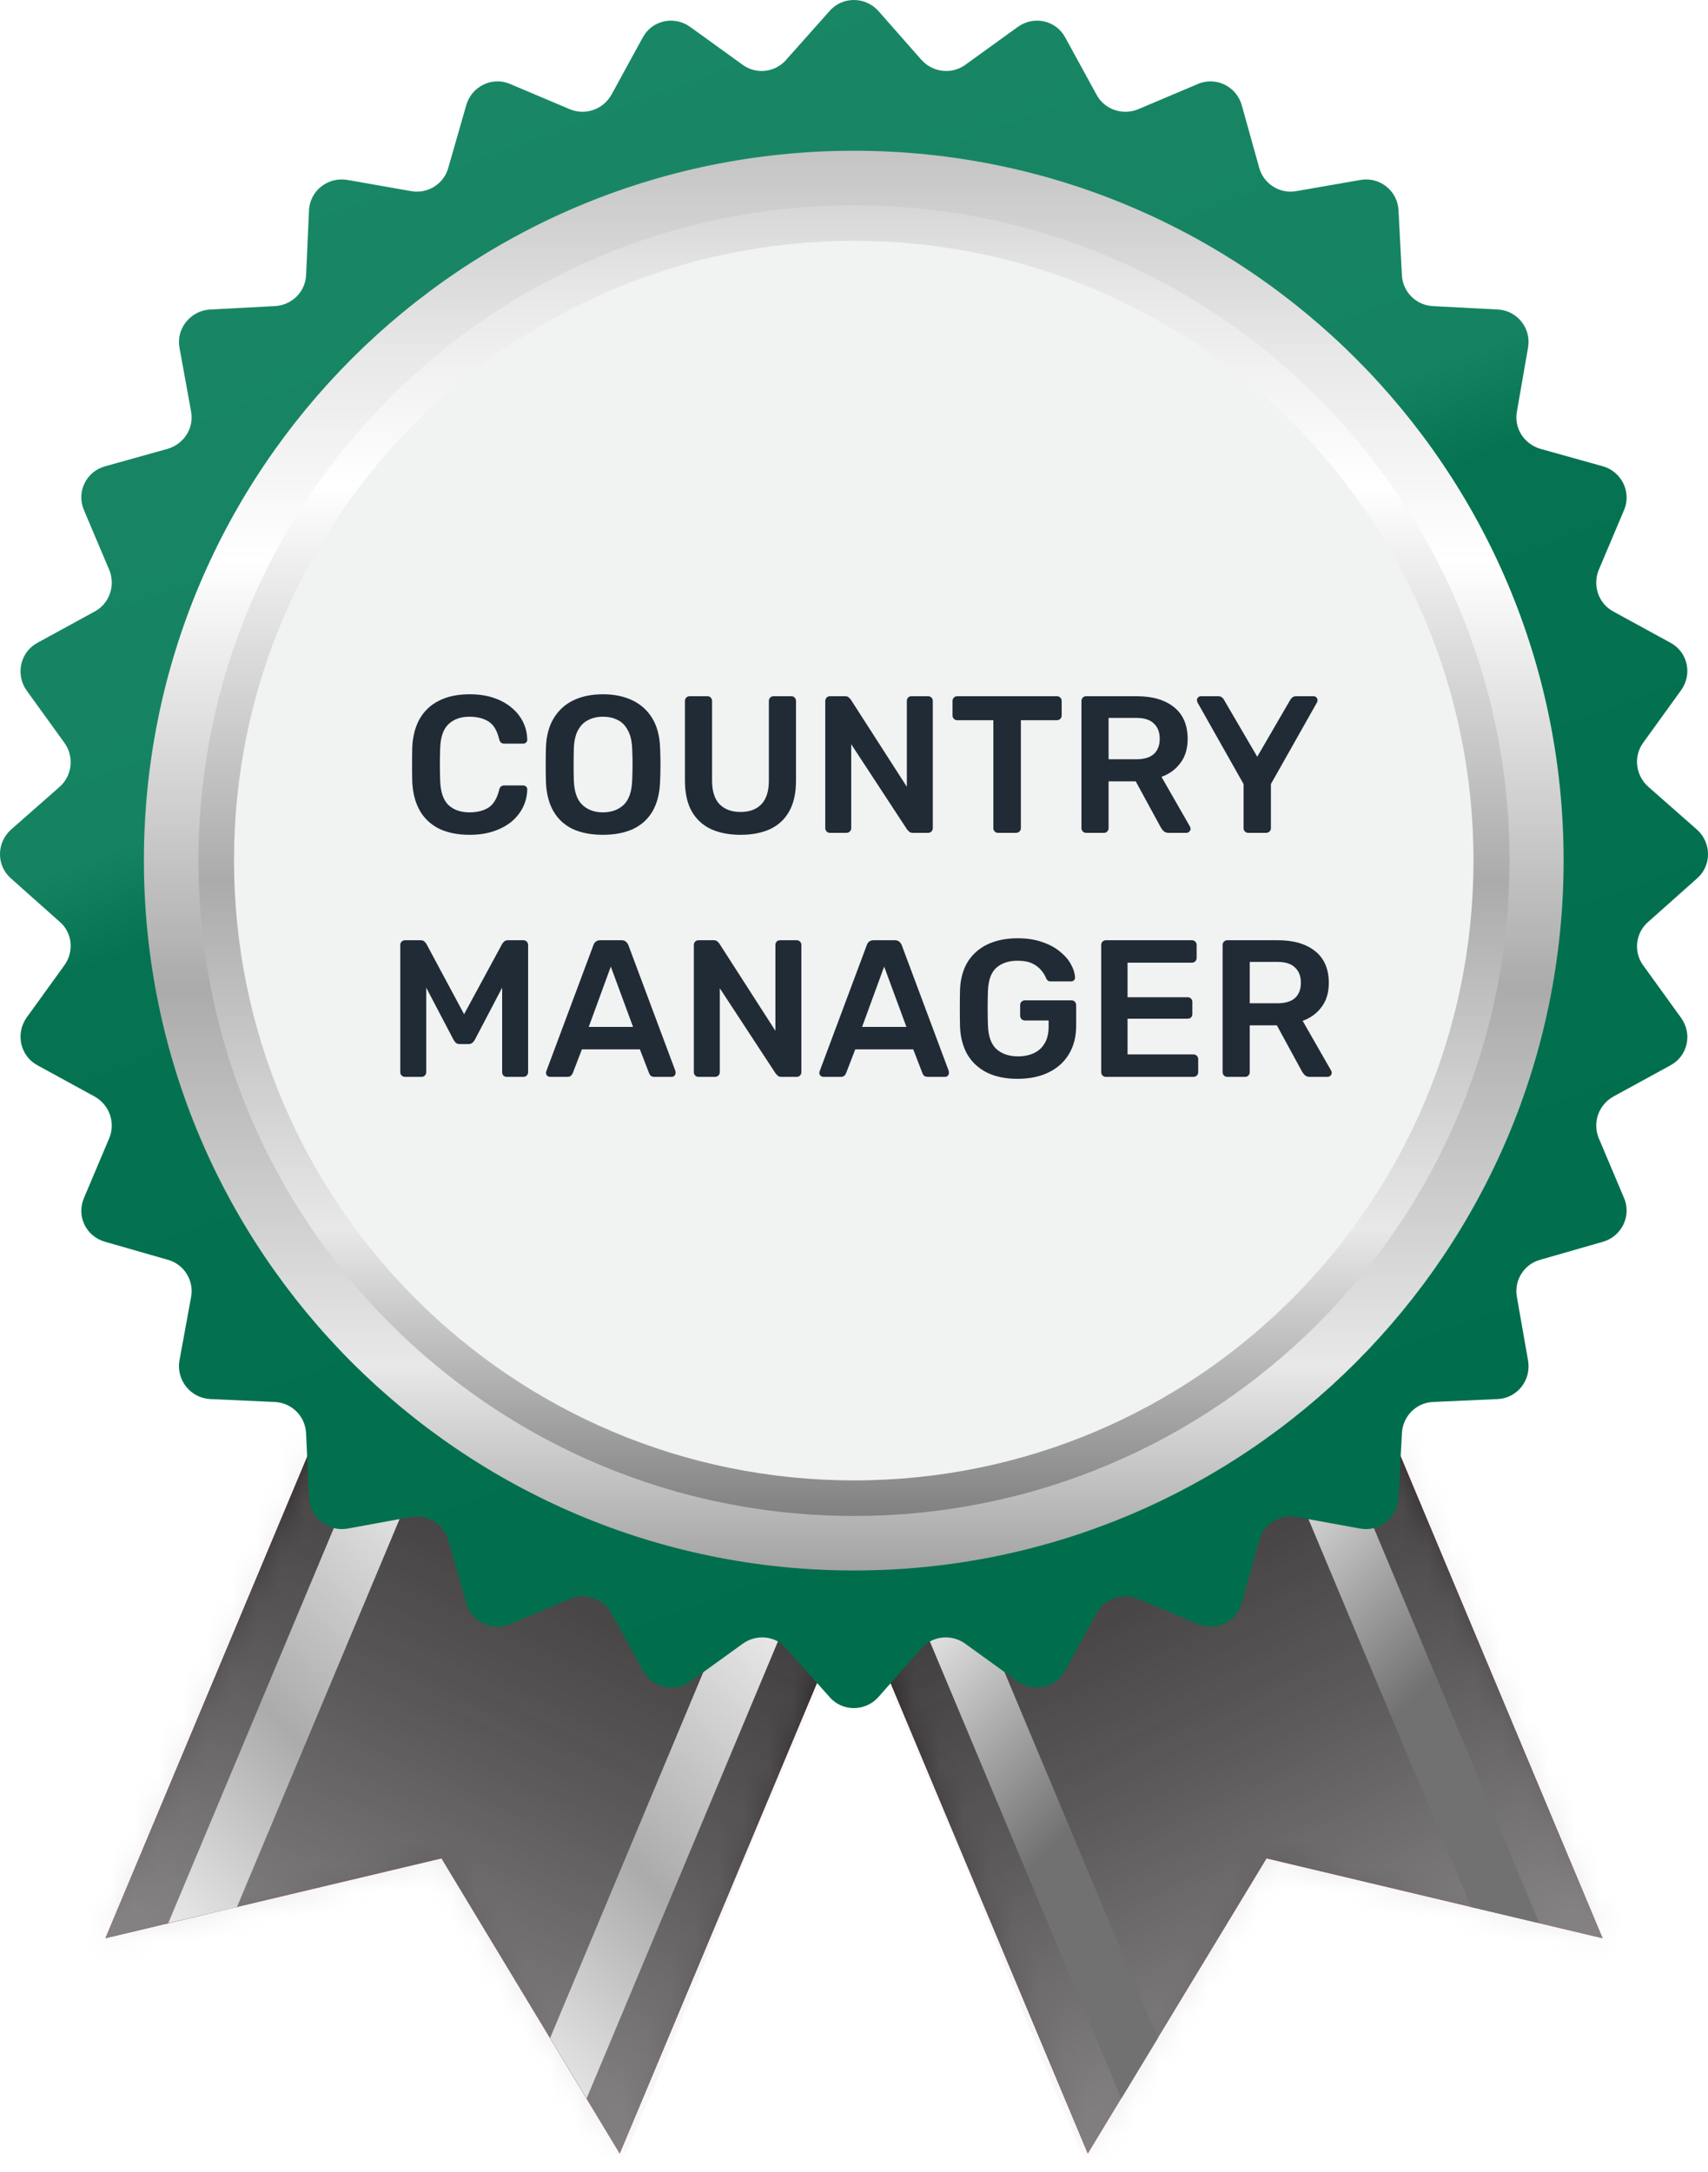 <svg width="70" height="89" viewBox="0 0 70 89" fill="none" xmlns="http://www.w3.org/2000/svg">
<path d="M44.581 88.253L51.906 76.158L65.679 79.431L48.633 38.752L27.535 47.595L44.581 88.253Z" fill="#F11616"/>
<path style="mix-blend-mode:soft-light" d="M44.581 88.253L51.906 76.158L65.679 79.431L48.633 38.752L27.535 47.595L44.581 88.253Z" fill="url(#paint0_linear_298_2139)"/>
<mask id="mask0_298_2139" style="mask-type:luminance" maskUnits="userSpaceOnUse" x="27" y="38" width="39" height="51">
<path d="M44.587 88.263L51.91 76.163L65.671 79.427L48.625 38.752L27.543 47.587L44.587 88.263Z" fill="white"/>
</mask>
<g mask="url(#mask0_298_2139)">
<g style="mix-blend-mode:multiply" opacity="0.4">
<path d="M29.092 49.471C29.238 50.083 29.384 50.688 29.531 51.287C30.948 51.008 32.345 50.748 33.742 50.289C33.563 49.73 33.543 49.092 33.184 48.573C31.826 48.892 30.529 49.371 29.092 49.471ZM33.184 48.573C33.543 49.092 33.563 49.73 33.742 50.289C34.221 50.156 34.694 50.023 35.16 49.89C35.08 49.271 34.9 48.712 34.581 48.233C34.128 48.353 33.663 48.466 33.184 48.573ZM34.581 48.233C34.9 48.712 35.08 49.271 35.16 49.89C35.798 49.73 36.397 49.551 37.036 49.371C36.816 48.812 36.856 48.014 36.397 47.734C35.798 47.907 35.193 48.074 34.581 48.233ZM36.397 47.734C36.856 48.014 36.816 48.812 37.036 49.371C37.415 49.271 37.794 49.111 38.194 48.992C37.934 48.493 38.114 47.515 37.515 47.375C37.142 47.495 36.77 47.614 36.397 47.734ZM37.515 47.375C38.114 47.515 37.934 48.493 38.194 48.992C38.653 48.812 39.092 48.633 39.551 48.453C39.411 47.854 39.391 46.876 38.832 46.916C38.393 47.076 37.954 47.229 37.515 47.375ZM38.832 46.916C39.391 46.876 39.411 47.854 39.551 48.453C40.13 48.233 40.689 47.994 41.248 47.734C41.148 47.096 41.008 46.157 40.469 46.297C39.923 46.51 39.378 46.716 38.832 46.916ZM40.469 46.297C41.008 46.157 41.148 47.096 41.248 47.734C41.707 47.535 42.186 47.335 42.665 47.136C42.485 46.397 42.505 45.499 41.846 45.738C41.394 45.925 40.935 46.111 40.469 46.297ZM41.846 45.738C42.505 45.499 42.485 46.397 42.665 47.136C43.184 46.936 43.683 46.656 44.202 46.417C44.062 45.918 44.202 44.76 43.343 45.099C42.851 45.312 42.352 45.525 41.846 45.738ZM43.343 45.099C44.202 44.76 44.062 45.918 44.202 46.417C44.481 46.297 44.761 46.157 45.02 46.018C44.82 45.459 44.96 44.461 44.142 44.74C43.876 44.86 43.609 44.98 43.343 45.099ZM44.142 44.74C44.96 44.461 44.82 45.459 45.02 46.018C45.359 45.858 45.679 45.698 45.998 45.539C45.798 44.98 45.918 43.962 45.1 44.321C44.78 44.468 44.461 44.607 44.142 44.74ZM45.1 44.321C45.918 43.962 45.798 44.98 45.998 45.539C46.49 45.286 46.989 45.033 47.495 44.78C47.389 44.354 47.282 43.922 47.176 43.483C46.916 43.583 46.816 43.583 46.557 43.662C46.078 43.889 45.592 44.108 45.1 44.321ZM46.557 43.662C46.816 43.583 46.916 43.583 47.176 43.483C47.282 43.922 47.389 44.354 47.495 44.78C48.014 44.501 48.546 44.221 49.092 43.942C48.985 43.529 48.879 43.117 48.772 42.704C48.513 42.804 48.393 42.824 48.134 42.944C47.601 43.183 47.076 43.423 46.557 43.662ZM48.134 42.944C48.393 42.824 48.513 42.804 48.772 42.704C48.879 43.117 48.985 43.529 49.092 43.942C49.411 43.769 49.737 43.596 50.07 43.423C49.963 43.01 49.857 42.605 49.751 42.205C49.491 42.325 49.371 42.365 49.092 42.485C48.772 42.631 48.453 42.784 48.134 42.944ZM49.092 42.485C49.371 42.365 49.491 42.325 49.751 42.205C49.857 42.605 49.963 43.01 50.07 43.423C50.589 43.123 51.128 42.844 51.687 42.565C51.58 42.179 51.474 41.793 51.367 41.407C51.108 41.547 50.968 41.587 50.689 41.726C50.156 41.979 49.624 42.232 49.092 42.485ZM50.689 41.726C50.968 41.587 51.108 41.547 51.367 41.407C51.474 41.793 51.58 42.179 51.687 42.565C51.946 42.425 52.225 42.285 52.485 42.145C52.379 41.773 52.279 41.4 52.186 41.028C51.906 41.147 51.766 41.207 51.487 41.347C51.221 41.467 50.955 41.593 50.689 41.726ZM29.531 51.287C29.917 52.778 30.336 54.241 30.788 55.678C31.986 59.251 33.483 62.684 35.04 66.078C35.426 66.929 35.812 67.781 36.198 68.632C37.295 71.207 38.473 73.822 39.531 76.417C41.028 75.858 40.748 75.978 42.206 75.399C40.988 71.886 39.551 68.473 38.313 64.96C37.994 64.095 37.675 63.237 37.355 62.385C36.417 59.79 35.559 57.195 34.84 54.581C34.441 53.17 34.075 51.74 33.742 50.289C32.345 50.748 30.948 51.008 29.531 51.287ZM33.742 50.289C34.075 51.74 34.441 53.17 34.84 54.581C35.559 57.195 36.417 59.79 37.355 62.385C37.675 63.237 37.994 64.095 38.313 64.96C39.551 68.473 40.988 71.886 42.206 75.399C42.705 75.199 43.024 75.04 43.323 74.92C41.966 71.467 40.748 68.034 39.511 64.521C39.205 63.656 38.906 62.791 38.613 61.926C37.755 59.351 36.936 56.756 36.218 54.142C35.845 52.731 35.492 51.314 35.16 49.89C34.694 50.023 34.221 50.156 33.742 50.289ZM35.16 49.89C35.492 51.314 35.845 52.731 36.218 54.142C36.936 56.756 37.755 59.351 38.613 61.926C38.906 62.791 39.205 63.656 39.511 64.521C40.748 68.034 41.966 71.467 43.323 74.92C43.703 74.72 44.042 74.561 44.661 74.301C43.124 70.229 41.886 66.058 40.569 61.926C40.276 60.994 39.983 60.063 39.691 59.132C39.118 57.255 38.586 55.392 38.094 53.543C37.907 52.851 37.728 52.159 37.555 51.467C37.369 50.775 37.196 50.076 37.036 49.371C36.397 49.551 35.798 49.73 35.16 49.89ZM37.036 49.371C37.196 50.076 37.369 50.775 37.555 51.467C37.728 52.159 37.907 52.851 38.094 53.543C38.586 55.392 39.118 57.255 39.691 59.132C39.983 60.063 40.276 60.994 40.569 61.926C41.886 66.058 43.124 70.229 44.661 74.301C45.06 74.141 45.639 73.902 46.277 73.642C44.8 69.291 43.303 65.06 41.746 60.768C41.44 59.93 41.141 59.085 40.848 58.233C40.569 57.382 40.296 56.53 40.03 55.678C39.611 54.181 39.052 52.664 38.693 51.068C38.52 50.376 38.353 49.684 38.194 48.992C37.794 49.111 37.415 49.271 37.036 49.371ZM38.194 48.992C38.353 49.684 38.52 50.376 38.693 51.068C39.052 52.664 39.611 54.181 40.03 55.678C40.296 56.53 40.569 57.382 40.848 58.233C41.141 59.085 41.44 59.93 41.746 60.768C43.303 65.06 44.8 69.291 46.277 73.642C47.056 73.323 47.914 72.944 48.713 72.605C47.096 68.353 45.379 64.221 43.543 60.09C43.184 59.264 42.838 58.44 42.505 57.614C41.587 55.279 40.768 52.944 40.09 50.549C39.89 49.857 39.711 49.158 39.551 48.453C39.092 48.633 38.653 48.812 38.194 48.992ZM39.551 48.453C39.711 49.158 39.89 49.857 40.09 50.549C40.768 52.944 41.587 55.279 42.505 57.614C42.838 58.44 43.184 59.264 43.543 60.09C45.379 64.221 47.096 68.353 48.713 72.605C49.73 72.185 50.669 71.786 51.208 71.547C49.511 67.355 47.675 63.283 45.818 59.191C44.321 56.078 42.984 52.984 41.886 49.79C41.66 49.125 41.447 48.44 41.248 47.734C40.689 47.994 40.13 48.233 39.551 48.453ZM41.248 47.734C41.447 48.44 41.66 49.125 41.886 49.79C42.984 52.984 44.321 56.078 45.818 59.191C47.675 63.283 49.511 67.355 51.208 71.547C51.66 71.347 52.106 71.147 52.545 70.948C50.948 66.836 48.952 63.004 47.196 58.992C45.699 55.818 44.361 52.585 43.243 49.211C43.031 48.533 42.838 47.841 42.665 47.136C42.186 47.335 41.707 47.535 41.248 47.734ZM42.665 47.136C42.838 47.841 43.031 48.533 43.243 49.211C44.361 52.585 45.699 55.818 47.196 58.992C48.952 63.004 50.948 66.836 52.545 70.948C53.037 70.735 53.523 70.522 54.002 70.309C52.585 66.956 51.068 63.662 49.651 60.369C47.974 56.397 45.978 52.565 44.78 48.473C44.568 47.794 44.375 47.109 44.202 46.417C43.683 46.656 43.184 46.936 42.665 47.136ZM44.202 46.417C44.375 47.109 44.568 47.794 44.78 48.473C45.978 52.565 47.974 56.397 49.651 60.369C51.068 63.662 52.585 66.956 54.002 70.309C54.255 70.203 54.508 70.096 54.761 69.99C53.283 66.676 51.886 63.323 50.409 60.03C48.752 56.078 46.936 52.205 45.619 48.074C45.406 47.395 45.206 46.71 45.02 46.018C44.761 46.157 44.481 46.297 44.202 46.417ZM45.02 46.018C45.206 46.71 45.406 47.395 45.619 48.074C46.936 52.205 48.752 56.078 50.409 60.03C51.886 63.323 53.283 66.676 54.761 69.99C55.066 69.857 55.366 69.724 55.659 69.591C54.281 66.237 52.884 62.884 51.367 59.571C49.591 55.639 47.934 51.646 46.597 47.555C46.384 46.889 46.184 46.217 45.998 45.539C45.679 45.698 45.359 45.858 45.02 46.018ZM45.998 45.539C46.184 46.217 46.384 46.889 46.597 47.555C47.934 51.646 49.591 55.639 51.367 59.571C52.884 62.884 54.281 66.237 55.659 69.591C56.124 69.378 56.59 69.171 57.056 68.972C55.978 66.477 54.92 63.962 53.842 61.447C51.746 56.656 49.551 51.906 48.074 46.836C47.861 46.144 47.668 45.459 47.495 44.78C46.989 45.033 46.49 45.286 45.998 45.539ZM47.495 44.78C47.668 45.459 47.861 46.144 48.074 46.836C49.551 51.906 51.746 56.656 53.842 61.447C54.92 63.962 55.978 66.477 57.056 68.972C57.548 68.759 58.041 68.539 58.533 68.313C57.475 65.798 56.397 63.283 55.319 60.788C53.243 55.978 51.208 51.068 49.691 46.018C49.478 45.326 49.278 44.634 49.092 43.942C48.546 44.221 48.014 44.501 47.495 44.78ZM49.092 43.942C49.278 44.634 49.478 45.326 49.691 46.018C51.208 51.068 53.243 55.978 55.319 60.788C56.397 63.283 57.475 65.798 58.533 68.313C58.839 68.18 59.145 68.047 59.451 67.914C58.214 65.419 57.275 62.844 56.158 60.329C54.122 55.459 52.285 50.529 50.669 45.459C50.456 44.78 50.256 44.102 50.07 43.423C49.737 43.596 49.411 43.769 49.092 43.942ZM50.07 43.423C50.256 44.102 50.456 44.78 50.669 45.459C52.285 50.529 54.122 55.459 56.158 60.329C57.275 62.844 58.214 65.419 59.451 67.914C59.943 67.701 60.442 67.481 60.948 67.255C60.17 65.638 59.511 63.882 58.752 62.225C58.407 61.374 58.067 60.522 57.734 59.67C55.858 54.66 53.862 49.71 52.285 44.66C52.086 43.968 51.886 43.27 51.687 42.565C51.128 42.844 50.589 43.123 50.07 43.423ZM51.687 42.565C51.886 43.27 52.086 43.968 52.285 44.66C53.862 49.71 55.858 54.66 57.734 59.67C58.067 60.522 58.407 61.374 58.752 62.225C59.511 63.882 60.17 65.638 60.948 67.255C61.188 67.149 61.434 67.042 61.687 66.936C61.028 65.219 60.21 63.602 59.591 61.866C59.245 61.014 58.899 60.163 58.553 59.311C56.617 54.341 54.601 49.351 53.084 44.241C52.884 43.549 52.685 42.851 52.485 42.145C52.225 42.285 51.946 42.425 51.687 42.565ZM39.531 76.417C39.85 77.189 40.163 77.954 40.469 78.712C42.206 83.363 44.122 87.894 46.198 92.365C46.49 92.99 46.783 93.609 47.076 94.221C47.382 94.833 47.695 95.445 48.014 96.058C49.231 98.493 50.509 100.888 51.886 103.203C52.924 102.405 54.082 101.746 55.12 101.028C53.124 98.992 51.647 96.477 50.17 94.002C49.664 93.15 49.185 92.285 48.733 91.407C46.437 87.036 44.74 82.345 43.084 77.635C42.791 76.889 42.498 76.144 42.206 75.399C40.748 75.978 41.028 75.858 39.531 76.417ZM42.206 75.399C42.498 76.144 42.791 76.889 43.084 77.635C44.74 82.345 46.437 87.036 48.733 91.407C49.185 92.285 49.664 93.15 50.17 94.002C51.647 96.477 53.124 98.992 55.12 101.028C55.479 100.801 55.838 100.575 56.198 100.349C54.481 98.014 53.004 95.499 51.627 92.944C51.121 92.106 50.635 91.261 50.17 90.409C47.854 86.138 46.098 81.606 44.221 77.135C43.916 76.404 43.616 75.665 43.323 74.92C43.024 75.04 42.705 75.199 42.206 75.399ZM43.323 74.92C43.616 75.665 43.916 76.404 44.221 77.135C46.098 81.606 47.854 86.138 50.17 90.409C50.635 91.261 51.121 92.106 51.627 92.944C53.004 95.499 54.481 98.014 56.198 100.349C56.69 100.043 57.182 99.744 57.675 99.451C57.329 98.785 56.989 98.12 56.657 97.455C56.324 96.803 55.991 96.144 55.659 95.479C55.02 94.161 54.361 92.844 53.683 91.527C53.204 90.708 52.745 89.87 52.265 89.052C49.91 84.94 47.675 80.768 45.599 76.497C45.279 75.778 44.967 75.046 44.661 74.301C44.042 74.561 43.703 74.72 43.323 74.92ZM44.661 74.301C44.967 75.046 45.279 75.778 45.599 76.497C47.675 80.768 49.91 84.94 52.265 89.052C52.745 89.87 53.204 90.708 53.683 91.527C54.361 92.844 55.02 94.161 55.659 95.479C55.991 96.144 56.324 96.803 56.657 97.455C56.989 98.12 57.329 98.785 57.675 99.451C57.981 99.264 58.293 99.085 58.613 98.912C58.194 98.094 57.794 97.275 57.415 96.457C57.029 95.632 56.643 94.813 56.258 94.002C55.499 92.345 54.721 90.708 53.862 89.132C53.463 88.413 53.071 87.688 52.685 86.956C50.728 83.303 48.852 79.611 47.196 75.818C46.889 75.086 46.584 74.361 46.277 73.642C45.639 73.902 45.06 74.141 44.661 74.301ZM46.277 73.642C46.584 74.361 46.889 75.086 47.196 75.818C48.852 79.611 50.728 83.303 52.685 86.956C53.071 87.688 53.463 88.413 53.862 89.132C54.721 90.708 55.499 92.345 56.258 94.002C56.643 94.813 57.029 95.632 57.415 96.457C57.794 97.275 58.194 98.094 58.613 98.912C58.985 98.712 59.365 98.513 59.751 98.313C58.792 96.397 57.994 94.401 57.156 92.445C56.876 91.793 56.603 91.134 56.337 90.469C55.798 89.151 55.239 87.834 54.661 86.537C54.221 85.565 53.789 84.594 53.363 83.623C52.086 80.688 50.848 77.734 49.591 74.8C49.298 74.068 49.005 73.336 48.713 72.605C47.914 72.944 47.056 73.323 46.277 73.642ZM48.713 72.605C49.005 73.336 49.298 74.068 49.591 74.8C50.848 77.734 52.086 80.688 53.363 83.623C53.789 84.594 54.221 85.565 54.661 86.537C55.239 87.834 55.798 89.151 56.337 90.469C56.603 91.134 56.876 91.793 57.156 92.445C57.994 94.401 58.792 96.397 59.751 98.313C60.23 98.06 60.722 97.814 61.227 97.575C60.01 95 59.271 92.245 58.174 89.591C57.921 88.925 57.668 88.26 57.415 87.594C57.162 86.942 56.896 86.284 56.617 85.618C56.231 84.634 55.845 83.649 55.459 82.664C54.321 79.69 53.204 76.696 52.066 73.742C51.786 73.01 51.5 72.278 51.208 71.547C50.669 71.786 49.73 72.185 48.713 72.605ZM51.208 71.547C51.5 72.278 51.786 73.01 52.066 73.742C53.204 76.696 54.321 79.69 55.459 82.664C55.845 83.649 56.231 84.634 56.617 85.618C56.896 86.284 57.162 86.942 57.415 87.594C57.668 88.26 57.921 88.925 58.174 89.591C59.271 92.245 60.01 95 61.227 97.575C61.653 97.375 62.086 97.175 62.525 96.976C61.327 94.541 60.629 91.846 59.651 89.311C59.351 88.473 59.032 87.635 58.693 86.796C58.333 85.891 57.974 84.98 57.615 84.062C56.218 80.389 54.9 76.716 53.423 73.143C53.13 72.412 52.838 71.68 52.545 70.948C52.106 71.147 51.66 71.347 51.208 71.547ZM52.545 70.948C52.838 71.68 53.13 72.412 53.423 73.143C54.9 76.716 56.218 80.389 57.615 84.062C57.974 84.98 58.333 85.891 58.693 86.796C59.032 87.635 59.351 88.473 59.651 89.311C60.629 91.846 61.327 94.541 62.525 96.976C62.991 96.75 63.476 96.53 63.982 96.317C62.585 93.762 61.866 90.928 60.868 88.193C60.569 87.275 60.23 86.377 59.89 85.479C59.557 84.614 59.225 83.749 58.892 82.884C57.575 79.431 56.277 75.958 54.88 72.505C54.587 71.773 54.295 71.041 54.002 70.309C53.523 70.522 53.037 70.735 52.545 70.948ZM54.002 70.309C54.295 71.041 54.587 71.773 54.88 72.505C56.277 75.958 57.575 79.431 58.892 82.884C59.225 83.749 59.557 84.614 59.89 85.479C60.23 86.377 60.569 87.275 60.868 88.193C61.866 90.928 62.585 93.762 63.982 96.317C64.248 96.197 64.514 96.078 64.78 95.958C63.603 93.243 62.884 90.409 61.806 87.654C61.447 86.796 61.088 85.938 60.728 85.08C58.952 80.788 57.375 76.457 55.639 72.165C55.346 71.433 55.053 70.708 54.761 69.99C54.508 70.096 54.255 70.203 54.002 70.309ZM54.761 69.99C55.053 70.708 55.346 71.433 55.639 72.165C57.375 76.457 58.952 80.788 60.728 85.08C61.088 85.938 61.447 86.796 61.806 87.654C62.884 90.409 63.603 93.243 64.78 95.958C65.113 95.825 65.439 95.685 65.758 95.539C64.301 92.225 63.283 88.772 61.946 85.439C61.574 84.534 61.208 83.623 60.848 82.704C59.411 79.052 58.054 75.379 56.557 71.766C56.264 71.034 55.965 70.309 55.659 69.591C55.366 69.724 55.066 69.857 54.761 69.99ZM55.659 69.591C55.965 70.309 56.264 71.034 56.557 71.766C58.054 75.379 59.411 79.052 60.848 82.704C61.208 83.623 61.574 84.534 61.946 85.439C63.283 88.772 64.301 92.225 65.758 95.539C66.277 95.326 66.796 95.106 67.315 94.88C65.898 91.726 64.92 88.373 63.583 85.159C63.25 84.388 62.924 83.609 62.605 82.824C61.008 78.932 59.511 75.04 57.954 71.147C57.661 70.429 57.362 69.704 57.056 68.972C56.59 69.171 56.124 69.378 55.659 69.591ZM57.056 68.972C57.362 69.704 57.661 70.429 57.954 71.147C59.511 75.04 61.008 78.932 62.605 82.824C62.924 83.609 63.25 84.388 63.583 85.159C64.92 88.373 65.898 91.726 67.315 94.88C67.874 94.654 68.44 94.421 69.012 94.181C67.715 90.948 66.517 87.714 65.16 84.521C64.827 83.736 64.501 82.957 64.182 82.185C62.565 78.293 61.128 74.361 59.451 70.489C59.145 69.77 58.839 69.045 58.533 68.313C58.041 68.539 57.548 68.759 57.056 68.972ZM58.533 68.313C58.839 69.045 59.145 69.77 59.451 70.489C61.128 74.361 62.565 78.293 64.182 82.185C64.501 82.957 64.827 83.736 65.16 84.521C66.517 87.714 67.715 90.948 69.012 94.181C69.371 94.035 69.731 93.889 70.09 93.742C68.473 90.629 67.515 87.275 66.078 84.141C65.745 83.37 65.412 82.598 65.08 81.826C63.443 77.954 61.966 74.002 60.349 70.09C60.056 69.371 59.757 68.646 59.451 67.914C59.145 68.047 58.839 68.18 58.533 68.313ZM59.451 67.914C59.757 68.646 60.056 69.371 60.349 70.09C61.966 74.002 63.443 77.954 65.08 81.826C65.412 82.598 65.745 83.37 66.078 84.141C67.515 87.275 68.473 90.629 70.09 93.742C70.675 93.503 71.261 93.263 71.846 93.024C70.369 89.451 68.892 85.778 67.275 82.245C66.73 81.074 66.204 79.897 65.699 78.712C64.341 75.618 63.144 72.545 61.866 69.451C61.56 68.719 61.254 67.987 60.948 67.255C60.442 67.481 59.943 67.701 59.451 67.914ZM60.948 67.255C61.254 67.987 61.56 68.719 61.866 69.451C63.144 72.545 64.341 75.618 65.699 78.712C66.204 79.897 66.73 81.074 67.275 82.245C68.892 85.778 70.369 89.451 71.846 93.024C72.139 92.904 72.432 92.784 72.725 92.664C71.088 89.171 69.651 85.479 68.034 81.946C67.515 80.761 67.003 79.577 66.497 78.393C65.16 75.279 63.922 72.225 62.605 69.132C62.299 68.4 61.993 67.668 61.687 66.936C61.434 67.042 61.188 67.149 60.948 67.255Z" fill="url(#paint1_linear_298_2139)" fill-opacity="0.5"/>
</g>
</g>
<path d="M60.289 78.153L44.501 40.489L46.657 39.571L63.084 78.812L60.289 78.153Z" fill="url(#paint2_linear_298_2139)"/>
<path d="M45.958 85.998L29.511 46.756L31.667 45.858L47.455 83.523L45.958 85.998Z" fill="url(#paint3_linear_298_2139)"/>
<path d="M25.399 88.254L18.094 76.158L4.321 79.431L21.367 38.752L42.445 47.595L25.399 88.254Z" fill="#F11616"/>
<path style="mix-blend-mode:soft-light" d="M25.399 88.254L18.094 76.158L4.321 79.431L21.367 38.752L42.445 47.595L25.399 88.254Z" fill="url(#paint4_linear_298_2139)"/>
<mask id="mask1_298_2139" style="mask-type:luminance" maskUnits="userSpaceOnUse" x="4" y="38" width="39" height="51">
<path d="M25.405 88.263L18.084 76.164L4.323 79.427L21.369 38.752L42.451 47.587L25.405 88.263Z" fill="white"/>
</mask>
<g mask="url(#mask1_298_2139)">
<g style="mix-blend-mode:multiply" opacity="0.4">
<path d="M40.908 49.471C40.762 50.083 40.615 50.688 40.469 51.287C39.052 51.008 37.655 50.748 36.257 50.289C36.437 49.73 36.437 49.092 36.796 48.573C38.173 48.892 39.471 49.371 40.908 49.471ZM36.796 48.573C36.437 49.092 36.437 49.73 36.257 50.289C35.778 50.156 35.299 50.023 34.82 49.89C34.92 49.271 35.1 48.712 35.419 48.233C35.871 48.353 36.331 48.466 36.796 48.573ZM35.419 48.233C35.1 48.712 34.92 49.271 34.82 49.89C34.202 49.73 33.583 49.551 32.964 49.371C33.184 48.812 33.124 48.014 33.603 47.734C34.202 47.907 34.807 48.074 35.419 48.233ZM33.603 47.734C33.124 48.014 33.184 48.812 32.964 49.371C32.585 49.271 32.185 49.112 31.806 48.992C32.066 48.493 31.886 47.515 32.485 47.375C32.858 47.495 33.23 47.615 33.603 47.734ZM32.485 47.375C31.886 47.515 32.066 48.493 31.806 48.992C31.347 48.812 30.888 48.633 30.429 48.453C30.589 47.854 30.609 46.876 31.168 46.916C31.607 47.076 32.046 47.229 32.485 47.375ZM31.168 46.916C30.609 46.876 30.589 47.854 30.429 48.453C29.87 48.233 29.311 47.994 28.752 47.734C28.852 47.096 28.992 46.157 29.511 46.297C30.07 46.51 30.622 46.716 31.168 46.916ZM29.511 46.297C28.992 46.157 28.852 47.096 28.752 47.734C28.273 47.535 27.814 47.335 27.335 47.136C27.495 46.397 27.495 45.499 28.134 45.738C28.599 45.925 29.058 46.111 29.511 46.297ZM28.134 45.738C27.495 45.499 27.495 46.397 27.335 47.136C26.816 46.936 26.297 46.657 25.778 46.417C25.938 45.918 25.798 44.76 26.637 45.1C27.142 45.312 27.641 45.525 28.134 45.738ZM26.637 45.1C25.798 44.76 25.938 45.918 25.778 46.417C25.519 46.297 25.239 46.157 24.96 46.018C25.16 45.459 25.04 44.461 25.838 44.74C26.104 44.86 26.37 44.98 26.637 45.1ZM25.838 44.74C25.04 44.461 25.16 45.459 24.96 46.018C24.641 45.858 24.321 45.698 24.002 45.539C24.201 44.98 24.062 43.962 24.88 44.321C25.2 44.468 25.519 44.607 25.838 44.74ZM24.88 44.321C24.062 43.962 24.201 44.98 24.002 45.539C23.496 45.286 22.997 45.033 22.505 44.78C22.611 44.354 22.718 43.922 22.824 43.483C23.064 43.583 23.183 43.583 23.443 43.663C23.922 43.889 24.401 44.108 24.88 44.321ZM23.443 43.663C23.183 43.583 23.064 43.583 22.824 43.483C22.718 43.922 22.611 44.354 22.505 44.78C21.973 44.501 21.44 44.221 20.908 43.942C21.015 43.529 21.121 43.117 21.227 42.704C21.487 42.804 21.607 42.824 21.866 42.944C22.398 43.183 22.924 43.423 23.443 43.663ZM21.866 42.944C21.607 42.824 21.487 42.804 21.227 42.704C21.121 43.117 21.015 43.529 20.908 43.942C20.589 43.769 20.263 43.596 19.93 43.423C20.037 43.01 20.143 42.605 20.249 42.205C20.509 42.325 20.629 42.365 20.908 42.485C21.227 42.631 21.547 42.784 21.866 42.944ZM20.908 42.485C20.629 42.365 20.509 42.325 20.249 42.205C20.143 42.605 20.037 43.01 19.93 43.423C19.391 43.123 18.852 42.844 18.313 42.565C18.42 42.179 18.52 41.793 18.613 41.407C18.892 41.547 19.032 41.587 19.311 41.726C19.843 41.979 20.376 42.232 20.908 42.485ZM19.311 41.726C19.032 41.587 18.892 41.547 18.613 41.407C18.52 41.793 18.42 42.179 18.313 42.565C18.054 42.425 17.774 42.285 17.515 42.145C17.621 41.773 17.721 41.4 17.814 41.028C18.094 41.148 18.233 41.207 18.513 41.347C18.779 41.467 19.045 41.593 19.311 41.726ZM40.469 51.287C40.083 52.778 39.664 54.241 39.212 55.678C37.994 59.251 36.497 62.684 34.96 66.078C34.574 66.929 34.188 67.781 33.802 68.632C32.684 71.207 31.527 73.822 30.449 76.417C28.952 75.858 29.251 75.978 27.794 75.399C29.012 71.886 30.449 68.473 31.666 64.96C31.999 64.095 32.319 63.237 32.625 62.385C33.563 59.79 34.441 57.195 35.16 54.581C35.559 53.17 35.925 51.74 36.257 50.289C37.655 50.748 39.052 51.008 40.469 51.287ZM36.257 50.289C35.925 51.74 35.559 53.17 35.16 54.581C34.441 57.195 33.563 59.79 32.625 62.385C32.319 63.237 31.999 64.095 31.666 64.96C30.449 68.473 29.012 71.886 27.794 75.399C27.275 75.199 26.976 75.04 26.677 74.92C28.014 71.467 29.251 68.034 30.489 64.521C30.795 63.656 31.088 62.791 31.367 61.926C32.245 59.351 33.044 56.756 33.762 54.142C34.148 52.731 34.501 51.314 34.82 49.89C35.299 50.023 35.778 50.156 36.257 50.289ZM34.82 49.89C34.501 51.314 34.148 52.731 33.762 54.142C33.044 56.756 32.245 59.351 31.367 61.926C31.088 62.791 30.795 63.656 30.489 64.521C29.251 68.034 28.014 71.467 26.677 74.92C26.297 74.72 25.958 74.561 25.319 74.301C26.856 70.229 28.094 66.058 29.411 61.926C29.717 60.995 30.01 60.063 30.289 59.132C30.861 57.255 31.4 55.392 31.906 53.543C32.092 52.851 32.272 52.159 32.445 51.467C32.618 50.775 32.791 50.076 32.964 49.371C33.583 49.551 34.202 49.73 34.82 49.89ZM32.964 49.371C32.791 50.076 32.618 50.775 32.445 51.467C32.272 52.159 32.092 52.851 31.906 53.543C31.4 55.392 30.861 57.255 30.289 59.132C30.01 60.063 29.717 60.995 29.411 61.926C28.094 66.058 26.856 70.229 25.319 74.301C24.94 74.141 24.361 73.902 23.703 73.642C25.2 69.291 26.677 65.06 28.253 60.768C28.559 59.93 28.852 59.085 29.132 58.233C29.424 57.382 29.704 56.53 29.97 55.678C30.389 54.181 30.928 52.664 31.287 51.068C31.474 50.376 31.647 49.684 31.806 48.992C32.185 49.112 32.585 49.271 32.964 49.371ZM31.806 48.992C31.647 49.684 31.474 50.376 31.287 51.068C30.928 52.664 30.389 54.181 29.97 55.678C29.704 56.53 29.424 57.382 29.132 58.233C28.852 59.085 28.559 59.93 28.253 60.768C26.677 65.06 25.2 69.291 23.703 73.642C22.944 73.323 22.086 72.944 21.267 72.605C22.904 68.353 24.621 64.221 26.457 60.09C26.816 59.265 27.162 58.44 27.495 57.615C28.413 55.279 29.231 52.944 29.91 50.549C30.096 49.857 30.269 49.158 30.429 48.453C30.888 48.633 31.347 48.812 31.806 48.992ZM30.429 48.453C30.269 49.158 30.096 49.857 29.91 50.549C29.231 52.944 28.413 55.279 27.495 57.615C27.162 58.44 26.816 59.265 26.457 60.09C24.621 64.221 22.904 68.353 21.267 72.605C20.269 72.185 19.331 71.786 18.792 71.547C20.489 67.355 22.325 63.283 24.181 59.191C25.659 56.078 26.996 52.984 28.114 49.79C28.34 49.125 28.553 48.44 28.752 47.734C29.311 47.994 29.87 48.233 30.429 48.453ZM28.752 47.734C28.553 48.44 28.34 49.125 28.114 49.79C26.996 52.984 25.659 56.078 24.181 59.191C22.325 63.283 20.489 67.355 18.792 71.547C18.34 71.347 17.887 71.147 17.435 70.948C19.032 66.836 21.028 63.004 22.784 58.992C24.301 55.818 25.639 52.585 26.736 49.211C26.949 48.533 27.149 47.841 27.335 47.136C27.814 47.335 28.273 47.535 28.752 47.734ZM27.335 47.136C27.149 47.841 26.949 48.533 26.736 49.211C25.639 52.585 24.301 55.818 22.784 58.992C21.028 63.004 19.032 66.836 17.435 70.948C16.956 70.735 16.477 70.522 15.998 70.309C17.415 66.956 18.932 63.663 20.349 60.369C22.006 56.397 24.022 52.565 25.219 48.473C25.432 47.794 25.619 47.109 25.778 46.417C26.297 46.657 26.816 46.936 27.335 47.136ZM25.778 46.417C25.619 47.109 25.432 47.794 25.219 48.473C24.022 52.565 22.006 56.397 20.349 60.369C18.932 63.663 17.415 66.956 15.998 70.309C15.745 70.203 15.492 70.096 15.239 69.99C16.697 66.676 18.094 63.323 19.591 60.03C21.247 56.078 23.044 52.205 24.361 48.074C24.574 47.395 24.774 46.71 24.96 46.018C25.239 46.157 25.519 46.297 25.778 46.417ZM24.96 46.018C24.774 46.71 24.574 47.395 24.361 48.074C23.044 52.205 21.247 56.078 19.591 60.03C18.094 63.323 16.697 66.676 15.239 69.99C14.933 69.857 14.627 69.724 14.321 69.591C15.698 66.237 17.116 62.884 18.613 59.571C20.389 55.639 22.066 51.647 23.383 47.555C23.609 46.889 23.816 46.217 24.002 45.539C24.321 45.698 24.641 45.858 24.96 46.018ZM24.002 45.539C23.816 46.217 23.609 46.889 23.383 47.555C22.066 51.647 20.389 55.639 18.613 59.571C17.116 62.884 15.698 66.237 14.321 69.591C13.855 69.378 13.396 69.171 12.944 68.972C14.022 66.477 15.08 63.962 16.158 61.447C18.253 56.657 20.429 51.906 21.926 46.836C22.126 46.144 22.319 45.459 22.505 44.78C22.997 45.033 23.496 45.286 24.002 45.539ZM22.505 44.78C22.319 45.459 22.126 46.144 21.926 46.836C20.429 51.906 18.253 56.657 16.158 61.447C15.08 63.962 14.022 66.477 12.944 68.972C12.452 68.759 11.959 68.539 11.467 68.313C12.525 65.798 13.603 63.283 14.681 60.788C16.756 55.978 18.792 51.068 20.309 46.018C20.522 45.326 20.722 44.634 20.908 43.942C21.44 44.221 21.973 44.501 22.505 44.78ZM20.908 43.942C20.722 44.634 20.522 45.326 20.309 46.018C18.792 51.068 16.756 55.978 14.681 60.788C13.603 63.283 12.525 65.798 11.467 68.313C11.161 68.18 10.855 68.047 10.549 67.914C11.786 65.419 12.724 62.844 13.842 60.329C15.878 55.459 17.714 50.529 19.331 45.459C19.544 44.78 19.744 44.102 19.93 43.423C20.263 43.596 20.589 43.769 20.908 43.942ZM19.93 43.423C19.744 44.102 19.544 44.78 19.331 45.459C17.714 50.529 15.878 55.459 13.842 60.329C12.724 62.844 11.786 65.419 10.549 67.914C10.056 67.701 9.557 67.481 9.052 67.255C9.81 65.638 10.489 63.882 11.247 62.225C11.593 61.374 11.933 60.522 12.265 59.67C14.142 54.66 16.118 49.71 17.695 44.66C17.907 43.968 18.114 43.27 18.313 42.565C18.852 42.844 19.391 43.123 19.93 43.423ZM18.313 42.565C18.114 43.27 17.907 43.968 17.695 44.66C16.118 49.71 14.142 54.66 12.265 59.67C11.933 60.522 11.593 61.374 11.247 62.225C10.489 63.882 9.81 65.638 9.052 67.255C8.799 67.149 8.553 67.042 8.313 66.936C8.972 65.219 9.77 63.603 10.389 61.866C10.735 61.014 11.081 60.163 11.427 59.311C13.383 54.341 15.379 49.351 16.896 44.241C17.109 43.549 17.315 42.851 17.515 42.145C17.774 42.285 18.054 42.425 18.313 42.565ZM30.449 76.417C30.143 77.189 29.837 77.954 29.531 78.712C27.794 83.363 25.858 87.894 23.802 92.365C23.509 92.99 23.21 93.609 22.904 94.221C22.611 94.834 22.305 95.446 21.986 96.058C20.748 98.493 19.471 100.888 18.094 103.203C17.076 102.405 15.898 101.746 14.88 101.028C16.876 98.992 18.353 96.477 19.83 94.002C20.336 93.15 20.815 92.285 21.267 91.407C23.543 87.036 25.239 82.345 26.916 77.635C27.195 76.889 27.488 76.144 27.794 75.399C29.251 75.978 28.952 75.858 30.449 76.417ZM27.794 75.399C27.488 76.144 27.195 76.889 26.916 77.635C25.239 82.345 23.543 87.036 21.267 91.407C20.815 92.285 20.336 93.15 19.83 94.002C18.353 96.477 16.876 98.992 14.88 101.028C14.521 100.802 14.155 100.575 13.782 100.349C15.519 98.014 16.996 95.499 18.373 92.944C18.879 92.106 19.358 91.261 19.81 90.409C22.126 86.138 23.902 81.607 25.778 77.135C26.084 76.404 26.384 75.665 26.677 74.92C26.976 75.04 27.275 75.199 27.794 75.399ZM26.677 74.92C26.384 75.665 26.084 76.404 25.778 77.135C23.902 81.607 22.126 86.138 19.81 90.409C19.358 91.261 18.879 92.106 18.373 92.944C16.996 95.499 15.519 98.014 13.782 100.349C13.303 100.043 12.818 99.744 12.325 99.451C12.671 98.786 13.011 98.12 13.343 97.455C13.676 96.803 14.002 96.144 14.321 95.479C14.98 94.162 15.639 92.844 16.317 91.527C16.776 90.708 17.255 89.87 17.734 89.052C20.09 84.94 22.325 80.768 24.381 76.497C24.714 75.778 25.026 75.046 25.319 74.301C25.958 74.561 26.297 74.72 26.677 74.92ZM25.319 74.301C25.026 75.046 24.714 75.778 24.381 76.497C22.325 80.768 20.09 84.94 17.734 89.052C17.255 89.87 16.776 90.708 16.317 91.527C15.639 92.844 14.98 94.162 14.321 95.479C14.002 96.144 13.676 96.803 13.343 97.455C13.011 98.12 12.671 98.786 12.325 99.451C12.006 99.265 11.687 99.085 11.367 98.912C11.786 98.094 12.185 97.275 12.585 96.457C12.971 95.632 13.357 94.814 13.742 94.002C14.501 92.345 15.259 90.708 16.118 89.132C16.517 88.413 16.916 87.688 17.315 86.956C19.251 83.303 21.148 79.611 22.804 75.818C23.11 75.086 23.41 74.361 23.703 73.642C24.361 73.902 24.94 74.141 25.319 74.301ZM23.703 73.642C23.41 74.361 23.11 75.086 22.804 75.818C21.148 79.611 19.251 83.303 17.315 86.956C16.916 87.688 16.517 88.413 16.118 89.132C15.259 90.708 14.501 92.345 13.742 94.002C13.357 94.814 12.971 95.632 12.585 96.457C12.185 97.275 11.786 98.094 11.367 98.912C10.995 98.712 10.622 98.513 10.249 98.313C11.207 96.397 11.986 94.401 12.844 92.445C13.11 91.793 13.383 91.134 13.663 90.469C14.201 89.151 14.74 87.834 15.339 86.537C15.778 85.565 16.211 84.594 16.637 83.623C17.914 80.688 19.152 77.734 20.389 74.8C20.695 74.068 20.988 73.337 21.267 72.605C22.086 72.944 22.944 73.323 23.703 73.642ZM21.267 72.605C20.988 73.337 20.695 74.068 20.389 74.8C19.152 77.734 17.914 80.688 16.637 83.623C16.211 84.594 15.778 85.565 15.339 86.537C14.74 87.834 14.201 89.151 13.663 90.469C13.383 91.134 13.11 91.793 12.844 92.445C11.986 94.401 11.207 96.397 10.249 98.313C9.757 98.06 9.265 97.814 8.772 97.575C9.99 95 10.728 92.245 11.826 89.591C12.066 88.925 12.319 88.26 12.585 87.595C12.838 86.943 13.104 86.284 13.383 85.619C13.769 84.634 14.155 83.649 14.541 82.665C15.678 79.69 16.776 76.696 17.934 73.742C18.213 73.01 18.5 72.279 18.792 71.547C19.331 71.786 20.269 72.185 21.267 72.605ZM18.792 71.547C18.5 72.279 18.213 73.01 17.934 73.742C16.776 76.696 15.678 79.69 14.541 82.665C14.155 83.649 13.769 84.634 13.383 85.619C13.104 86.284 12.838 86.943 12.585 87.595C12.319 88.26 12.066 88.925 11.826 89.591C10.728 92.245 9.99 95 8.772 97.575C8.347 97.375 7.914 97.175 7.475 96.976C8.653 94.541 9.371 91.846 10.329 89.311C10.629 88.473 10.948 87.635 11.307 86.796C11.666 85.891 12.019 84.98 12.365 84.062C13.782 80.389 15.1 76.716 16.577 73.144C16.856 72.412 17.142 71.68 17.435 70.948C17.887 71.147 18.34 71.347 18.792 71.547ZM17.435 70.948C17.142 71.68 16.856 72.412 16.577 73.144C15.1 76.716 13.782 80.389 12.365 84.062C12.019 84.98 11.666 85.891 11.307 86.796C10.948 87.635 10.629 88.473 10.329 89.311C9.371 91.846 8.653 94.541 7.475 96.976C6.996 96.75 6.51 96.53 6.018 96.317C7.415 93.762 8.114 90.928 9.112 88.193C9.431 87.275 9.75 86.377 10.11 85.479C10.442 84.614 10.775 83.749 11.108 82.884C12.425 79.431 13.703 75.958 15.12 72.505C15.412 71.773 15.705 71.041 15.998 70.309C16.477 70.522 16.956 70.735 17.435 70.948ZM15.998 70.309C15.705 71.041 15.412 71.773 15.12 72.505C13.703 75.958 12.425 79.431 11.108 82.884C10.775 83.749 10.442 84.614 10.11 85.479C9.75 86.377 9.431 87.275 9.112 88.193C8.114 90.928 7.415 93.762 6.018 96.317C5.752 96.197 5.486 96.078 5.219 95.958C6.397 93.243 7.096 90.409 8.193 87.654C8.553 86.796 8.912 85.938 9.271 85.08C11.048 80.788 12.625 76.457 14.341 72.165C14.634 71.434 14.933 70.708 15.239 69.99C15.492 70.096 15.745 70.203 15.998 70.309ZM15.239 69.99C14.933 70.708 14.634 71.434 14.341 72.165C12.625 76.457 11.048 80.788 9.271 85.08C8.912 85.938 8.553 86.796 8.193 87.654C7.096 90.409 6.397 93.243 5.219 95.958C4.887 95.825 4.554 95.685 4.221 95.539C5.679 92.225 6.716 88.772 8.054 85.439C8.426 84.534 8.792 83.623 9.152 82.704C10.569 79.052 11.946 75.379 13.443 71.766C13.736 71.034 14.028 70.309 14.321 69.591C14.627 69.724 14.933 69.857 15.239 69.99ZM14.321 69.591C14.028 70.309 13.736 71.034 13.443 71.766C11.946 75.379 10.569 79.052 9.152 82.704C8.792 83.623 8.426 84.534 8.054 85.439C6.716 88.772 5.679 92.225 4.221 95.539C3.716 95.326 3.203 95.106 2.685 94.88C4.102 91.726 5.06 88.373 6.417 85.159C6.736 84.388 7.056 83.609 7.375 82.824C8.992 78.932 10.489 75.04 12.046 71.147C12.338 70.429 12.638 69.704 12.944 68.972C13.396 69.171 13.855 69.378 14.321 69.591ZM12.944 68.972C12.638 69.704 12.338 70.429 12.046 71.147C10.489 75.04 8.992 78.932 7.375 82.824C7.056 83.609 6.736 84.388 6.417 85.159C5.06 88.373 4.102 91.726 2.685 94.88C2.112 94.654 1.54 94.421 0.968 94.181C2.285 90.948 3.483 87.714 4.84 84.521C5.173 83.736 5.499 82.957 5.818 82.185C7.435 78.293 8.872 74.361 10.549 70.489C10.855 69.77 11.161 69.045 11.467 68.313C11.959 68.539 12.452 68.759 12.944 68.972ZM11.467 68.313C11.161 69.045 10.855 69.77 10.549 70.489C8.872 74.361 7.435 78.293 5.818 82.185C5.499 82.957 5.173 83.736 4.84 84.521C3.483 87.714 2.285 90.948 0.968 94.181C0.622 94.035 0.269 93.889 -0.09 93.742C1.507 90.629 2.485 87.275 3.902 84.141C4.248 83.37 4.581 82.598 4.9 81.826C6.537 77.954 8.034 74.002 9.631 70.09C9.937 69.371 10.243 68.646 10.549 67.914C10.855 68.047 11.161 68.18 11.467 68.313ZM10.549 67.914C10.243 68.646 9.937 69.371 9.631 70.09C8.034 74.002 6.537 77.954 4.9 81.826C4.581 82.598 4.248 83.37 3.902 84.141C2.485 87.275 1.507 90.629 -0.09 93.742C-0.675 93.503 -1.268 93.263 -1.866 93.024C-0.389 89.451 1.108 85.778 2.724 82.245C3.257 81.074 3.782 79.897 4.301 78.712C5.639 75.619 6.836 72.545 8.134 69.451C8.44 68.719 8.746 67.987 9.052 67.255C9.557 67.481 10.056 67.701 10.549 67.914ZM9.052 67.255C8.746 67.987 8.44 68.719 8.134 69.451C6.836 72.545 5.639 75.619 4.301 78.712C3.782 79.897 3.257 81.074 2.724 82.245C1.108 85.778 -0.389 89.451 -1.866 93.024C-2.159 92.904 -2.452 92.784 -2.745 92.665C-1.088 89.171 0.349 85.479 1.946 81.946C2.478 80.762 2.997 79.577 3.503 78.393C4.82 75.279 6.078 72.225 7.395 69.132C7.701 68.4 8.007 67.668 8.313 66.936C8.553 67.042 8.799 67.149 9.052 67.255Z" fill="url(#paint5_linear_298_2139)" fill-opacity="0.5"/>
</g>
</g>
<path d="M9.711 78.154L25.499 40.489L23.343 39.571L6.896 78.812L9.711 78.154Z" fill="url(#paint6_linear_298_2139)"/>
<path d="M24.042 85.998L40.469 46.756L38.313 45.858L22.545 83.523L24.042 85.998Z" fill="url(#paint7_linear_298_2139)"/>
<path d="M35.998 0.449L37.755 2.445C38.214 2.964 38.992 3.064 39.551 2.665L41.707 1.108C42.365 0.629 43.283 0.828 43.663 1.547L44.94 3.882C45.26 4.481 45.998 4.741 46.637 4.481L49.092 3.443C49.83 3.124 50.669 3.543 50.888 4.301L51.607 6.876C51.786 7.535 52.445 7.954 53.124 7.834L55.758 7.375C56.537 7.236 57.276 7.814 57.315 8.613L57.455 11.287C57.495 11.966 58.034 12.505 58.713 12.545L61.387 12.685C62.186 12.725 62.764 13.463 62.625 14.242L62.166 16.876C62.046 17.555 62.465 18.194 63.124 18.393L65.699 19.112C66.457 19.331 66.876 20.17 66.557 20.908L65.519 23.363C65.26 24.002 65.519 24.741 66.118 25.06L68.453 26.337C69.172 26.717 69.371 27.635 68.892 28.293L67.335 30.449C66.936 31.008 67.036 31.786 67.555 32.245L69.551 34.002C70.15 34.541 70.15 35.479 69.551 35.998L67.555 37.775C67.036 38.214 66.936 38.992 67.335 39.551L68.892 41.707C69.371 42.365 69.172 43.283 68.453 43.663L66.118 44.94C65.519 45.279 65.26 45.998 65.519 46.637L66.557 49.092C66.876 49.83 66.457 50.669 65.699 50.888L63.124 51.627C62.465 51.806 62.046 52.465 62.166 53.144L62.625 55.758C62.764 56.557 62.186 57.295 61.387 57.335L58.713 57.455C58.034 57.495 57.495 58.034 57.455 58.733L57.315 61.387C57.276 62.186 56.537 62.784 55.758 62.645L53.124 62.166C52.445 62.046 51.786 62.465 51.607 63.124L50.888 65.699C50.669 66.477 49.83 66.876 49.092 66.557L46.637 65.519C45.998 65.26 45.26 65.519 44.94 66.118L43.663 68.453C43.283 69.172 42.365 69.371 41.707 68.912L39.551 67.355C38.992 66.956 38.214 67.036 37.755 67.555L35.998 69.551C35.459 70.15 34.521 70.15 34.002 69.551L32.225 67.555C31.786 67.036 31.008 66.956 30.449 67.355L28.293 68.912C27.635 69.371 26.717 69.172 26.337 68.453L25.06 66.118C24.721 65.519 24.002 65.26 23.363 65.519L20.908 66.557C20.17 66.876 19.331 66.477 19.112 65.699L18.373 63.124C18.194 62.465 17.535 62.046 16.856 62.166L14.242 62.645C13.443 62.784 12.705 62.186 12.665 61.387L12.545 58.733C12.505 58.034 11.966 57.495 11.268 57.455L8.613 57.335C7.814 57.295 7.216 56.557 7.355 55.758L7.834 53.144C7.954 52.465 7.535 51.806 6.876 51.627L4.301 50.888C3.523 50.669 3.124 49.83 3.443 49.092L4.481 46.637C4.741 45.998 4.481 45.279 3.882 44.94L1.547 43.663C0.828 43.283 0.629 42.365 1.088 41.707L2.645 39.551C3.044 38.992 2.964 38.214 2.445 37.775L0.449 35.998C-0.15 35.479 -0.15 34.541 0.449 34.002L2.445 32.245C2.964 31.786 3.044 31.008 2.645 30.449L1.088 28.293C0.629 27.635 0.828 26.717 1.547 26.337L3.882 25.06C4.481 24.741 4.741 24.002 4.481 23.363L3.443 20.908C3.124 20.17 3.523 19.331 4.301 19.112L6.876 18.393C7.535 18.194 7.954 17.555 7.834 16.876L7.355 14.242C7.216 13.463 7.814 12.725 8.613 12.685L11.268 12.545C11.966 12.505 12.505 11.966 12.545 11.287L12.665 8.613C12.705 7.814 13.443 7.236 14.242 7.375L16.856 7.834C17.535 7.954 18.194 7.535 18.373 6.876L19.112 4.301C19.331 3.543 20.17 3.124 20.908 3.443L23.363 4.481C24.002 4.741 24.721 4.481 25.06 3.882L26.337 1.547C26.717 0.828 27.635 0.629 28.293 1.108L30.449 2.665C31.008 3.064 31.786 2.964 32.225 2.445L34.002 0.449C34.521 -0.15 35.459 -0.15 35.998 0.449Z" fill="#007B55"/>
<path d="M35.998 0.449L37.755 2.445C38.214 2.964 38.992 3.064 39.551 2.665L41.707 1.108C42.365 0.629 43.283 0.828 43.663 1.547L44.94 3.882C45.26 4.481 45.998 4.741 46.637 4.481L49.092 3.443C49.83 3.124 50.669 3.543 50.888 4.301L51.607 6.876C51.786 7.535 52.445 7.954 53.124 7.834L55.758 7.375C56.537 7.236 57.276 7.814 57.315 8.613L57.455 11.287C57.495 11.966 58.034 12.505 58.713 12.545L61.387 12.685C62.186 12.725 62.764 13.463 62.625 14.242L62.166 16.876C62.046 17.555 62.465 18.194 63.124 18.393L65.699 19.112C66.457 19.331 66.876 20.17 66.557 20.908L65.519 23.363C65.26 24.002 65.519 24.741 66.118 25.06L68.453 26.337C69.172 26.717 69.371 27.635 68.892 28.293L67.335 30.449C66.936 31.008 67.036 31.786 67.555 32.245L69.551 34.002C70.15 34.541 70.15 35.479 69.551 35.998L67.555 37.775C67.036 38.214 66.936 38.992 67.335 39.551L68.892 41.707C69.371 42.365 69.172 43.283 68.453 43.663L66.118 44.94C65.519 45.279 65.26 45.998 65.519 46.637L66.557 49.092C66.876 49.83 66.457 50.669 65.699 50.888L63.124 51.627C62.465 51.806 62.046 52.465 62.166 53.144L62.625 55.758C62.764 56.557 62.186 57.295 61.387 57.335L58.713 57.455C58.034 57.495 57.495 58.034 57.455 58.733L57.315 61.387C57.276 62.186 56.537 62.784 55.758 62.645L53.124 62.166C52.445 62.046 51.786 62.465 51.607 63.124L50.888 65.699C50.669 66.477 49.83 66.876 49.092 66.557L46.637 65.519C45.998 65.26 45.26 65.519 44.94 66.118L43.663 68.453C43.283 69.172 42.365 69.371 41.707 68.912L39.551 67.355C38.992 66.956 38.214 67.036 37.755 67.555L35.998 69.551C35.459 70.15 34.521 70.15 34.002 69.551L32.225 67.555C31.786 67.036 31.008 66.956 30.449 67.355L28.293 68.912C27.635 69.371 26.717 69.172 26.337 68.453L25.06 66.118C24.721 65.519 24.002 65.26 23.363 65.519L20.908 66.557C20.17 66.876 19.331 66.477 19.112 65.699L18.373 63.124C18.194 62.465 17.535 62.046 16.856 62.166L14.242 62.645C13.443 62.784 12.705 62.186 12.665 61.387L12.545 58.733C12.505 58.034 11.966 57.495 11.268 57.455L8.613 57.335C7.814 57.295 7.216 56.557 7.355 55.758L7.834 53.144C7.954 52.465 7.535 51.806 6.876 51.627L4.301 50.888C3.523 50.669 3.124 49.83 3.443 49.092L4.481 46.637C4.741 45.998 4.481 45.279 3.882 44.94L1.547 43.663C0.828 43.283 0.629 42.365 1.088 41.707L2.645 39.551C3.044 38.992 2.964 38.214 2.445 37.775L0.449 35.998C-0.15 35.479 -0.15 34.541 0.449 34.002L2.445 32.245C2.964 31.786 3.044 31.008 2.645 30.449L1.088 28.293C0.629 27.635 0.828 26.717 1.547 26.337L3.882 25.06C4.481 24.741 4.741 24.002 4.481 23.363L3.443 20.908C3.124 20.17 3.523 19.331 4.301 19.112L6.876 18.393C7.535 18.194 7.954 17.555 7.834 16.876L7.355 14.242C7.216 13.463 7.814 12.725 8.613 12.685L11.268 12.545C11.966 12.505 12.505 11.966 12.545 11.287L12.665 8.613C12.705 7.814 13.443 7.236 14.242 7.375L16.856 7.834C17.535 7.954 18.194 7.535 18.373 6.876L19.112 4.301C19.331 3.543 20.17 3.124 20.908 3.443L23.363 4.481C24.002 4.741 24.721 4.481 25.06 3.882L26.337 1.547C26.717 0.828 27.635 0.629 28.293 1.108L30.449 2.665C31.008 3.064 31.786 2.964 32.225 2.445L34.002 0.449C34.521 -0.15 35.459 -0.15 35.998 0.449Z" fill="url(#paint8_linear_298_2139)" fill-opacity="0.1"/>
<path d="M35 6.178C51.068 6.178 64.082 19.192 64.082 35.26C64.082 51.327 51.068 64.361 35 64.361C18.932 64.361 5.898 51.327 5.898 35.26C5.898 19.192 18.932 6.178 35 6.178Z" fill="url(#paint9_linear_298_2139)"/>
<path d="M35 8.413C49.83 8.413 61.866 20.429 61.866 35.26C61.866 50.11 49.83 62.126 35 62.126C20.17 62.126 8.134 50.11 8.134 35.26C8.134 20.429 20.17 8.413 35 8.413Z" fill="url(#paint10_linear_298_2139)"/>
<path d="M35 9.87C49.032 9.87 60.389 21.247 60.389 35.26C60.389 49.291 49.032 60.669 35 60.669C20.968 60.669 9.591 49.291 9.591 35.26C9.591 21.247 20.968 9.87 35 9.87Z" fill="#F1F2F2"/>
<g filter="url(#filter0_d_298_2139)">
<path d="M19.248 32.212C18.752 32.212 18.331 32.126 17.984 31.956C17.642 31.78 17.381 31.532 17.2 31.212C17.018 30.886 16.917 30.497 16.896 30.044C16.89 29.825 16.888 29.59 16.888 29.34C16.888 29.089 16.89 28.849 16.896 28.62C16.917 28.172 17.018 27.785 17.2 27.46C17.387 27.134 17.651 26.886 17.992 26.716C18.338 26.54 18.757 26.452 19.248 26.452C19.61 26.452 19.936 26.5 20.224 26.596C20.512 26.692 20.757 26.825 20.96 26.996C21.163 27.161 21.32 27.356 21.432 27.58C21.544 27.804 21.602 28.046 21.608 28.308C21.613 28.356 21.597 28.396 21.56 28.428C21.528 28.46 21.488 28.476 21.44 28.476H20.68C20.621 28.476 20.573 28.462 20.536 28.436C20.498 28.404 20.472 28.353 20.456 28.284C20.37 27.932 20.224 27.692 20.016 27.564C19.808 27.436 19.549 27.372 19.24 27.372C18.883 27.372 18.597 27.473 18.384 27.676C18.171 27.873 18.056 28.201 18.04 28.66C18.024 29.097 18.024 29.545 18.04 30.004C18.056 30.462 18.171 30.793 18.384 30.996C18.597 31.193 18.883 31.292 19.24 31.292C19.549 31.292 19.808 31.228 20.016 31.1C20.224 30.966 20.37 30.726 20.456 30.38C20.472 30.305 20.498 30.254 20.536 30.228C20.573 30.201 20.621 30.188 20.68 30.188H21.44C21.488 30.188 21.528 30.204 21.56 30.236C21.597 30.268 21.613 30.308 21.608 30.356C21.602 30.617 21.544 30.86 21.432 31.084C21.32 31.308 21.163 31.505 20.96 31.676C20.757 31.841 20.512 31.972 20.224 32.068C19.936 32.164 19.61 32.212 19.248 32.212ZM24.709 32.212C24.234 32.212 23.826 32.134 23.485 31.98C23.143 31.82 22.877 31.577 22.685 31.252C22.493 30.921 22.389 30.51 22.373 30.02C22.367 29.79 22.365 29.564 22.365 29.34C22.365 29.116 22.367 28.886 22.373 28.652C22.389 28.166 22.495 27.761 22.693 27.436C22.89 27.11 23.159 26.865 23.501 26.7C23.847 26.534 24.25 26.452 24.709 26.452C25.167 26.452 25.57 26.534 25.917 26.7C26.263 26.865 26.535 27.11 26.733 27.436C26.93 27.761 27.037 28.166 27.053 28.652C27.063 28.886 27.069 29.116 27.069 29.34C27.069 29.564 27.063 29.79 27.053 30.02C27.037 30.51 26.933 30.921 26.741 31.252C26.549 31.577 26.279 31.82 25.933 31.98C25.591 32.134 25.183 32.212 24.709 32.212ZM24.709 31.292C25.055 31.292 25.338 31.19 25.557 30.988C25.775 30.78 25.893 30.444 25.909 29.98C25.919 29.745 25.925 29.529 25.925 29.332C25.925 29.129 25.919 28.913 25.909 28.684C25.898 28.374 25.839 28.124 25.733 27.932C25.631 27.734 25.493 27.593 25.317 27.508C25.141 27.417 24.938 27.372 24.709 27.372C24.485 27.372 24.285 27.417 24.109 27.508C23.933 27.593 23.791 27.734 23.685 27.932C23.583 28.124 23.527 28.374 23.517 28.684C23.511 28.913 23.509 29.129 23.509 29.332C23.509 29.529 23.511 29.745 23.517 29.98C23.533 30.444 23.65 30.78 23.869 30.988C24.087 31.19 24.367 31.292 24.709 31.292ZM30.351 32.212C29.887 32.212 29.485 32.134 29.143 31.98C28.802 31.82 28.538 31.577 28.351 31.252C28.165 30.921 28.071 30.5 28.071 29.988V26.732C28.071 26.673 28.09 26.625 28.127 26.588C28.165 26.55 28.21 26.532 28.263 26.532H28.991C29.05 26.532 29.095 26.55 29.127 26.588C29.165 26.625 29.183 26.673 29.183 26.732V29.988C29.183 30.425 29.287 30.75 29.495 30.964C29.703 31.172 29.988 31.276 30.351 31.276C30.714 31.276 30.997 31.172 31.199 30.964C31.407 30.75 31.511 30.425 31.511 29.988V26.732C31.511 26.673 31.53 26.625 31.567 26.588C31.605 26.55 31.652 26.532 31.711 26.532H32.431C32.49 26.532 32.535 26.55 32.567 26.588C32.605 26.625 32.623 26.673 32.623 26.732V29.988C32.623 30.5 32.53 30.921 32.343 31.252C32.162 31.577 31.901 31.82 31.559 31.98C31.223 32.134 30.82 32.212 30.351 32.212ZM34.014 32.132C33.961 32.132 33.916 32.113 33.878 32.076C33.841 32.038 33.822 31.993 33.822 31.94V26.732C33.822 26.673 33.841 26.625 33.878 26.588C33.916 26.55 33.961 26.532 34.014 26.532H34.63C34.705 26.532 34.758 26.55 34.79 26.588C34.828 26.62 34.852 26.644 34.862 26.66L37.166 30.244V26.732C37.166 26.673 37.182 26.625 37.214 26.588C37.252 26.55 37.3 26.532 37.358 26.532H38.03C38.089 26.532 38.137 26.55 38.174 26.588C38.212 26.625 38.23 26.673 38.23 26.732V31.932C38.23 31.99 38.212 32.038 38.174 32.076C38.137 32.113 38.092 32.132 38.038 32.132H37.414C37.34 32.132 37.286 32.113 37.254 32.076C37.222 32.038 37.198 32.014 37.182 32.004L34.886 28.5V31.94C34.886 31.993 34.868 32.038 34.83 32.076C34.793 32.113 34.745 32.132 34.686 32.132H34.014ZM40.903 32.132C40.849 32.132 40.804 32.113 40.767 32.076C40.729 32.038 40.711 31.993 40.711 31.94V27.516H39.23C39.177 27.516 39.132 27.497 39.094 27.46C39.057 27.422 39.038 27.377 39.038 27.324V26.732C39.038 26.673 39.057 26.625 39.094 26.588C39.132 26.55 39.177 26.532 39.23 26.532H43.31C43.369 26.532 43.417 26.55 43.455 26.588C43.492 26.625 43.511 26.673 43.511 26.732V27.324C43.511 27.377 43.492 27.422 43.455 27.46C43.417 27.497 43.369 27.516 43.31 27.516H41.839V31.94C41.839 31.993 41.82 32.038 41.782 32.076C41.745 32.113 41.697 32.132 41.639 32.132H40.903ZM44.514 32.132C44.461 32.132 44.416 32.113 44.378 32.076C44.341 32.038 44.322 31.993 44.322 31.94V26.732C44.322 26.673 44.341 26.625 44.378 26.588C44.416 26.55 44.461 26.532 44.514 26.532H46.586C47.232 26.532 47.741 26.681 48.114 26.98C48.488 27.278 48.674 27.713 48.674 28.284C48.674 28.678 48.576 29.006 48.378 29.268C48.186 29.529 47.928 29.718 47.602 29.836L48.77 31.876C48.786 31.908 48.794 31.937 48.794 31.964C48.794 32.012 48.776 32.052 48.738 32.084C48.706 32.116 48.669 32.132 48.626 32.132H47.898C47.808 32.132 47.738 32.108 47.69 32.06C47.642 32.012 47.605 31.964 47.578 31.916L46.546 30.02H45.434V31.94C45.434 31.993 45.416 32.038 45.378 32.076C45.346 32.113 45.301 32.132 45.242 32.132H44.514ZM45.434 29.116H46.562C46.888 29.116 47.13 29.044 47.29 28.9C47.45 28.75 47.53 28.542 47.53 28.276C47.53 28.009 47.45 27.801 47.29 27.652C47.136 27.497 46.893 27.42 46.562 27.42H45.434V29.116ZM51.158 32.132C51.105 32.132 51.059 32.113 51.022 32.076C50.985 32.038 50.966 31.993 50.966 31.94V30.132L49.078 26.788C49.073 26.777 49.068 26.764 49.062 26.748C49.057 26.732 49.054 26.716 49.054 26.7C49.054 26.652 49.07 26.612 49.102 26.58C49.134 26.548 49.172 26.532 49.214 26.532H49.926C49.99 26.532 50.041 26.548 50.078 26.58C50.121 26.612 50.15 26.646 50.166 26.684L51.526 29.012L52.878 26.684C52.9 26.646 52.929 26.612 52.966 26.58C53.009 26.548 53.062 26.532 53.126 26.532H53.83C53.878 26.532 53.918 26.548 53.95 26.58C53.982 26.612 53.998 26.652 53.998 26.7C53.998 26.716 53.995 26.732 53.99 26.748C53.99 26.764 53.985 26.777 53.974 26.788L52.086 30.132V31.94C52.086 31.993 52.068 32.038 52.03 32.076C51.993 32.113 51.945 32.132 51.886 32.132H51.158ZM16.604 42.132C16.546 42.132 16.498 42.113 16.46 42.076C16.423 42.038 16.404 41.993 16.404 41.94V36.732C16.404 36.673 16.423 36.625 16.46 36.588C16.498 36.55 16.546 36.532 16.604 36.532H17.236C17.311 36.532 17.367 36.553 17.404 36.596C17.442 36.633 17.466 36.662 17.476 36.684L19.02 39.564L20.58 36.684C20.591 36.662 20.615 36.633 20.652 36.596C20.69 36.553 20.746 36.532 20.82 36.532H21.444C21.503 36.532 21.551 36.55 21.588 36.588C21.626 36.625 21.644 36.673 21.644 36.732V41.94C21.644 41.993 21.626 42.038 21.588 42.076C21.551 42.113 21.503 42.132 21.444 42.132H20.772C20.714 42.132 20.666 42.113 20.628 42.076C20.596 42.038 20.58 41.993 20.58 41.94V38.476L19.46 40.612C19.434 40.66 19.399 40.702 19.356 40.74C19.314 40.772 19.258 40.788 19.188 40.788H18.86C18.786 40.788 18.727 40.772 18.684 40.74C18.647 40.702 18.615 40.66 18.588 40.612L17.468 38.476V41.94C17.468 41.993 17.45 42.038 17.412 42.076C17.375 42.113 17.33 42.132 17.276 42.132H16.604ZM22.545 42.132C22.502 42.132 22.462 42.116 22.425 42.084C22.393 42.052 22.377 42.012 22.377 41.964C22.377 41.942 22.382 41.918 22.393 41.892L24.321 36.732C24.337 36.678 24.366 36.633 24.409 36.596C24.457 36.553 24.521 36.532 24.601 36.532H25.473C25.553 36.532 25.614 36.553 25.657 36.596C25.699 36.633 25.731 36.678 25.753 36.732L27.681 41.892C27.686 41.918 27.689 41.942 27.689 41.964C27.689 42.012 27.673 42.052 27.641 42.084C27.609 42.116 27.571 42.132 27.529 42.132H26.833C26.758 42.132 26.702 42.116 26.665 42.084C26.633 42.046 26.611 42.012 26.601 41.98L26.225 41.004H23.849L23.473 41.98C23.462 42.012 23.438 42.046 23.401 42.084C23.369 42.116 23.315 42.132 23.241 42.132H22.545ZM24.129 40.084H25.945L25.033 37.612L24.129 40.084ZM28.628 42.132C28.574 42.132 28.529 42.113 28.491 42.076C28.454 42.038 28.436 41.993 28.436 41.94V36.732C28.436 36.673 28.454 36.625 28.491 36.588C28.529 36.55 28.574 36.532 28.628 36.532H29.244C29.318 36.532 29.372 36.55 29.404 36.588C29.441 36.62 29.465 36.644 29.476 36.66L31.779 40.244V36.732C31.779 36.673 31.796 36.625 31.828 36.588C31.865 36.55 31.913 36.532 31.971 36.532H32.644C32.702 36.532 32.75 36.55 32.788 36.588C32.825 36.625 32.843 36.673 32.843 36.732V41.932C32.843 41.99 32.825 42.038 32.788 42.076C32.75 42.113 32.705 42.132 32.651 42.132H32.028C31.953 42.132 31.899 42.113 31.867 42.076C31.835 42.038 31.811 42.014 31.796 42.004L29.5 38.5V41.94C29.5 41.993 29.481 42.038 29.444 42.076C29.406 42.113 29.358 42.132 29.299 42.132H28.628ZM33.748 42.132C33.705 42.132 33.665 42.116 33.628 42.084C33.596 42.052 33.58 42.012 33.58 41.964C33.58 41.942 33.585 41.918 33.596 41.892L35.524 36.732C35.54 36.678 35.569 36.633 35.612 36.596C35.66 36.553 35.724 36.532 35.804 36.532H36.676C36.756 36.532 36.817 36.553 36.86 36.596C36.902 36.633 36.934 36.678 36.956 36.732L38.884 41.892C38.889 41.918 38.892 41.942 38.892 41.964C38.892 42.012 38.876 42.052 38.844 42.084C38.812 42.116 38.774 42.132 38.732 42.132H38.036C37.961 42.132 37.905 42.116 37.868 42.084C37.836 42.046 37.814 42.012 37.804 41.98L37.428 41.004H35.052L34.676 41.98C34.665 42.012 34.641 42.046 34.604 42.084C34.572 42.116 34.518 42.132 34.444 42.132H33.748ZM35.332 40.084H37.148L36.236 37.612L35.332 40.084ZM41.705 42.212C41.215 42.212 40.796 42.126 40.449 41.956C40.108 41.785 39.841 41.54 39.649 41.22C39.463 40.894 39.361 40.508 39.345 40.06C39.34 39.83 39.337 39.585 39.337 39.324C39.337 39.057 39.34 38.806 39.345 38.572C39.361 38.129 39.463 37.75 39.649 37.436C39.841 37.121 40.111 36.878 40.457 36.708C40.809 36.537 41.225 36.452 41.705 36.452C42.095 36.452 42.436 36.505 42.729 36.612C43.023 36.713 43.265 36.846 43.457 37.012C43.655 37.172 43.801 37.345 43.897 37.532C43.999 37.718 44.052 37.892 44.057 38.052C44.063 38.1 44.049 38.14 44.017 38.172C43.985 38.204 43.943 38.22 43.889 38.22H43.065C43.012 38.22 42.972 38.209 42.945 38.188C42.919 38.166 42.895 38.134 42.873 38.092C42.831 37.98 42.764 37.87 42.673 37.764C42.583 37.652 42.46 37.558 42.305 37.484C42.151 37.409 41.951 37.372 41.705 37.372C41.343 37.372 41.052 37.468 40.833 37.66C40.62 37.852 40.505 38.169 40.489 38.612C40.473 39.076 40.473 39.545 40.489 40.02C40.505 40.473 40.623 40.798 40.841 40.996C41.065 41.193 41.359 41.292 41.721 41.292C41.961 41.292 42.175 41.249 42.361 41.164C42.553 41.078 42.703 40.945 42.809 40.764C42.921 40.582 42.977 40.35 42.977 40.068V39.82H42.001C41.948 39.82 41.903 39.801 41.865 39.764C41.828 39.726 41.809 39.678 41.809 39.62V39.196C41.809 39.137 41.828 39.089 41.865 39.052C41.903 39.014 41.948 38.996 42.001 38.996H43.913C43.972 38.996 44.017 39.014 44.049 39.052C44.087 39.089 44.105 39.137 44.105 39.196V40.036C44.105 40.484 44.007 40.87 43.809 41.196C43.617 41.521 43.34 41.772 42.977 41.948C42.62 42.124 42.196 42.212 41.705 42.212ZM45.323 42.132C45.27 42.132 45.224 42.113 45.187 42.076C45.15 42.038 45.131 41.993 45.131 41.94V36.732C45.131 36.673 45.15 36.625 45.187 36.588C45.224 36.55 45.27 36.532 45.323 36.532H48.843C48.901 36.532 48.95 36.55 48.987 36.588C49.024 36.625 49.043 36.673 49.043 36.732V37.26C49.043 37.313 49.024 37.358 48.987 37.396C48.95 37.433 48.901 37.452 48.843 37.452H46.211V38.868H48.667C48.725 38.868 48.773 38.886 48.811 38.924C48.848 38.956 48.867 39.001 48.867 39.06V39.556C48.867 39.614 48.848 39.662 48.811 39.7C48.773 39.732 48.725 39.748 48.667 39.748H46.211V41.212H48.907C48.965 41.212 49.014 41.23 49.051 41.268C49.088 41.305 49.107 41.353 49.107 41.412V41.94C49.107 41.993 49.088 42.038 49.051 42.076C49.014 42.113 48.965 42.132 48.907 42.132H45.323ZM50.299 42.132C50.246 42.132 50.201 42.113 50.163 42.076C50.126 42.038 50.107 41.993 50.107 41.94V36.732C50.107 36.673 50.126 36.625 50.163 36.588C50.201 36.55 50.246 36.532 50.299 36.532H52.371C53.017 36.532 53.526 36.681 53.899 36.98C54.273 37.278 54.459 37.713 54.459 38.284C54.459 38.678 54.361 39.006 54.163 39.268C53.971 39.529 53.713 39.718 53.387 39.836L54.555 41.876C54.571 41.908 54.579 41.937 54.579 41.964C54.579 42.012 54.561 42.052 54.523 42.084C54.491 42.116 54.454 42.132 54.411 42.132H53.683C53.593 42.132 53.523 42.108 53.475 42.06C53.427 42.012 53.39 41.964 53.363 41.916L52.331 40.02H51.219V41.94C51.219 41.993 51.201 42.038 51.163 42.076C51.131 42.113 51.086 42.132 51.027 42.132H50.299ZM51.219 39.116H52.347C52.673 39.116 52.915 39.044 53.075 38.9C53.235 38.75 53.315 38.542 53.315 38.276C53.315 38.009 53.235 37.801 53.075 37.652C52.921 37.497 52.678 37.42 52.347 37.42H51.219V39.116Z" fill="#212B36"/>
</g>
<defs>
<filter id="filter0_d_298_2139" x="14.404" y="26.452" width="42.175" height="19.76" filterUnits="userSpaceOnUse" color-interpolation-filters="sRGB">
<feFlood flood-opacity="0" result="BackgroundImageFix"/>
<feColorMatrix in="SourceAlpha" type="matrix" values="0 0 0 0 0 0 0 0 0 0 0 0 0 0 0 0 0 0 127 0" result="hardAlpha"/>
<feOffset dy="2"/>
<feGaussianBlur stdDeviation="1"/>
<feComposite in2="hardAlpha" operator="out"/>
<feColorMatrix type="matrix" values="0 0 0 0 0 0 0 0 0 0 0 0 0 0 0 0 0 0 0.15 0"/>
<feBlend mode="normal" in2="BackgroundImageFix" result="effect1_dropShadow_298_2139"/>
<feBlend mode="normal" in="SourceGraphic" in2="effect1_dropShadow_298_2139" result="shape"/>
</filter>
<linearGradient id="paint0_linear_298_2139" x1="82.244" y1="46.233" x2="104.525" y2="93.948" gradientUnits="userSpaceOnUse">
<stop stop-color="#231F20"/>
<stop offset="1" stop-color="white"/>
</linearGradient>
<linearGradient id="paint1_linear_298_2139" x1="29.095" y1="49.471" x2="42.206" y2="75.39" gradientUnits="userSpaceOnUse">
<stop stop-color="white"/>
<stop offset="1" stop-color="#A1A1A1"/>
</linearGradient>
<linearGradient id="paint2_linear_298_2139" x1="-260.57" y1="321.557" x2="-227.286" y2="354.841" gradientUnits="userSpaceOnUse">
<stop stop-color="#B8B8B8"/>
<stop offset="0.164" stop-color="#E8E8E8"/>
<stop offset="0.291" stop-color="white"/>
<stop offset="0.552" stop-color="#ABABAB"/>
<stop offset="0.782" stop-color="#E8E8E8"/>
<stop offset="0.909" stop-color="#A2A2A2"/>
<stop offset="1" stop-color="#717171"/>
</linearGradient>
<linearGradient id="paint3_linear_298_2139" x1="-275.543" y1="327.829" x2="-242.259" y2="361.113" gradientUnits="userSpaceOnUse">
<stop stop-color="#B8B8B8"/>
<stop offset="0.164" stop-color="#E8E8E8"/>
<stop offset="0.291" stop-color="white"/>
<stop offset="0.552" stop-color="#ABABAB"/>
<stop offset="0.782" stop-color="#E8E8E8"/>
<stop offset="0.909" stop-color="#A2A2A2"/>
<stop offset="1" stop-color="#717171"/>
</linearGradient>
<linearGradient id="paint4_linear_298_2139" x1="-12.251" y1="46.233" x2="-34.532" y2="93.948" gradientUnits="userSpaceOnUse">
<stop stop-color="#231F20"/>
<stop offset="1" stop-color="white"/>
</linearGradient>
<linearGradient id="paint5_linear_298_2139" x1="40.898" y1="49.471" x2="27.787" y2="75.391" gradientUnits="userSpaceOnUse">
<stop stop-color="white"/>
<stop offset="1" stop-color="#A1A1A1"/>
</linearGradient>
<linearGradient id="paint6_linear_298_2139" x1="-298.165" y1="-202.259" x2="-264.881" y2="-235.544" gradientUnits="userSpaceOnUse">
<stop stop-color="#B8B8B8"/>
<stop offset="0.164" stop-color="#E8E8E8"/>
<stop offset="0.291" stop-color="white"/>
<stop offset="0.552" stop-color="#ABABAB"/>
<stop offset="0.782" stop-color="#E8E8E8"/>
<stop offset="0.909" stop-color="#A2A2A2"/>
<stop offset="1" stop-color="#717171"/>
</linearGradient>
<linearGradient id="paint7_linear_298_2139" x1="-283.18" y1="-195.977" x2="-249.895" y2="-229.261" gradientUnits="userSpaceOnUse">
<stop stop-color="#B8B8B8"/>
<stop offset="0.164" stop-color="#E8E8E8"/>
<stop offset="0.291" stop-color="white"/>
<stop offset="0.552" stop-color="#ABABAB"/>
<stop offset="0.782" stop-color="#E8E8E8"/>
<stop offset="0.909" stop-color="#A2A2A2"/>
<stop offset="1" stop-color="#717171"/>
</linearGradient>
<linearGradient id="paint8_linear_298_2139" x1="19.543" y1="-9.14411e-07" x2="43.137" y2="64.24" gradientUnits="userSpaceOnUse">
<stop stop-color="white"/>
<stop offset="0.403" stop-color="#D0D2D3"/>
<stop offset="0.464" stop-color="#333333"/>
<stop offset="1"/>
</linearGradient>
<linearGradient id="paint9_linear_298_2139" x1="64.088" y1="3.422" x2="64.088" y2="70.613" gradientUnits="userSpaceOnUse">
<stop stop-color="#B8B8B8"/>
<stop offset="0.164" stop-color="#E8E8E8"/>
<stop offset="0.291" stop-color="white"/>
<stop offset="0.552" stop-color="#ABABAB"/>
<stop offset="0.782" stop-color="#E8E8E8"/>
<stop offset="0.909" stop-color="#A2A2A2"/>
<stop offset="1" stop-color="#717171"/>
</linearGradient>
<linearGradient id="paint10_linear_298_2139" x1="61.859" y1="1.878" x2="61.859" y2="63.92" gradientUnits="userSpaceOnUse">
<stop stop-color="#B8B8B8"/>
<stop offset="0.164" stop-color="#E8E8E8"/>
<stop offset="0.291" stop-color="white"/>
<stop offset="0.552" stop-color="#ABABAB"/>
<stop offset="0.782" stop-color="#E8E8E8"/>
<stop offset="0.909" stop-color="#A2A2A2"/>
<stop offset="1" stop-color="#717171"/>
</linearGradient>
</defs>
</svg>
